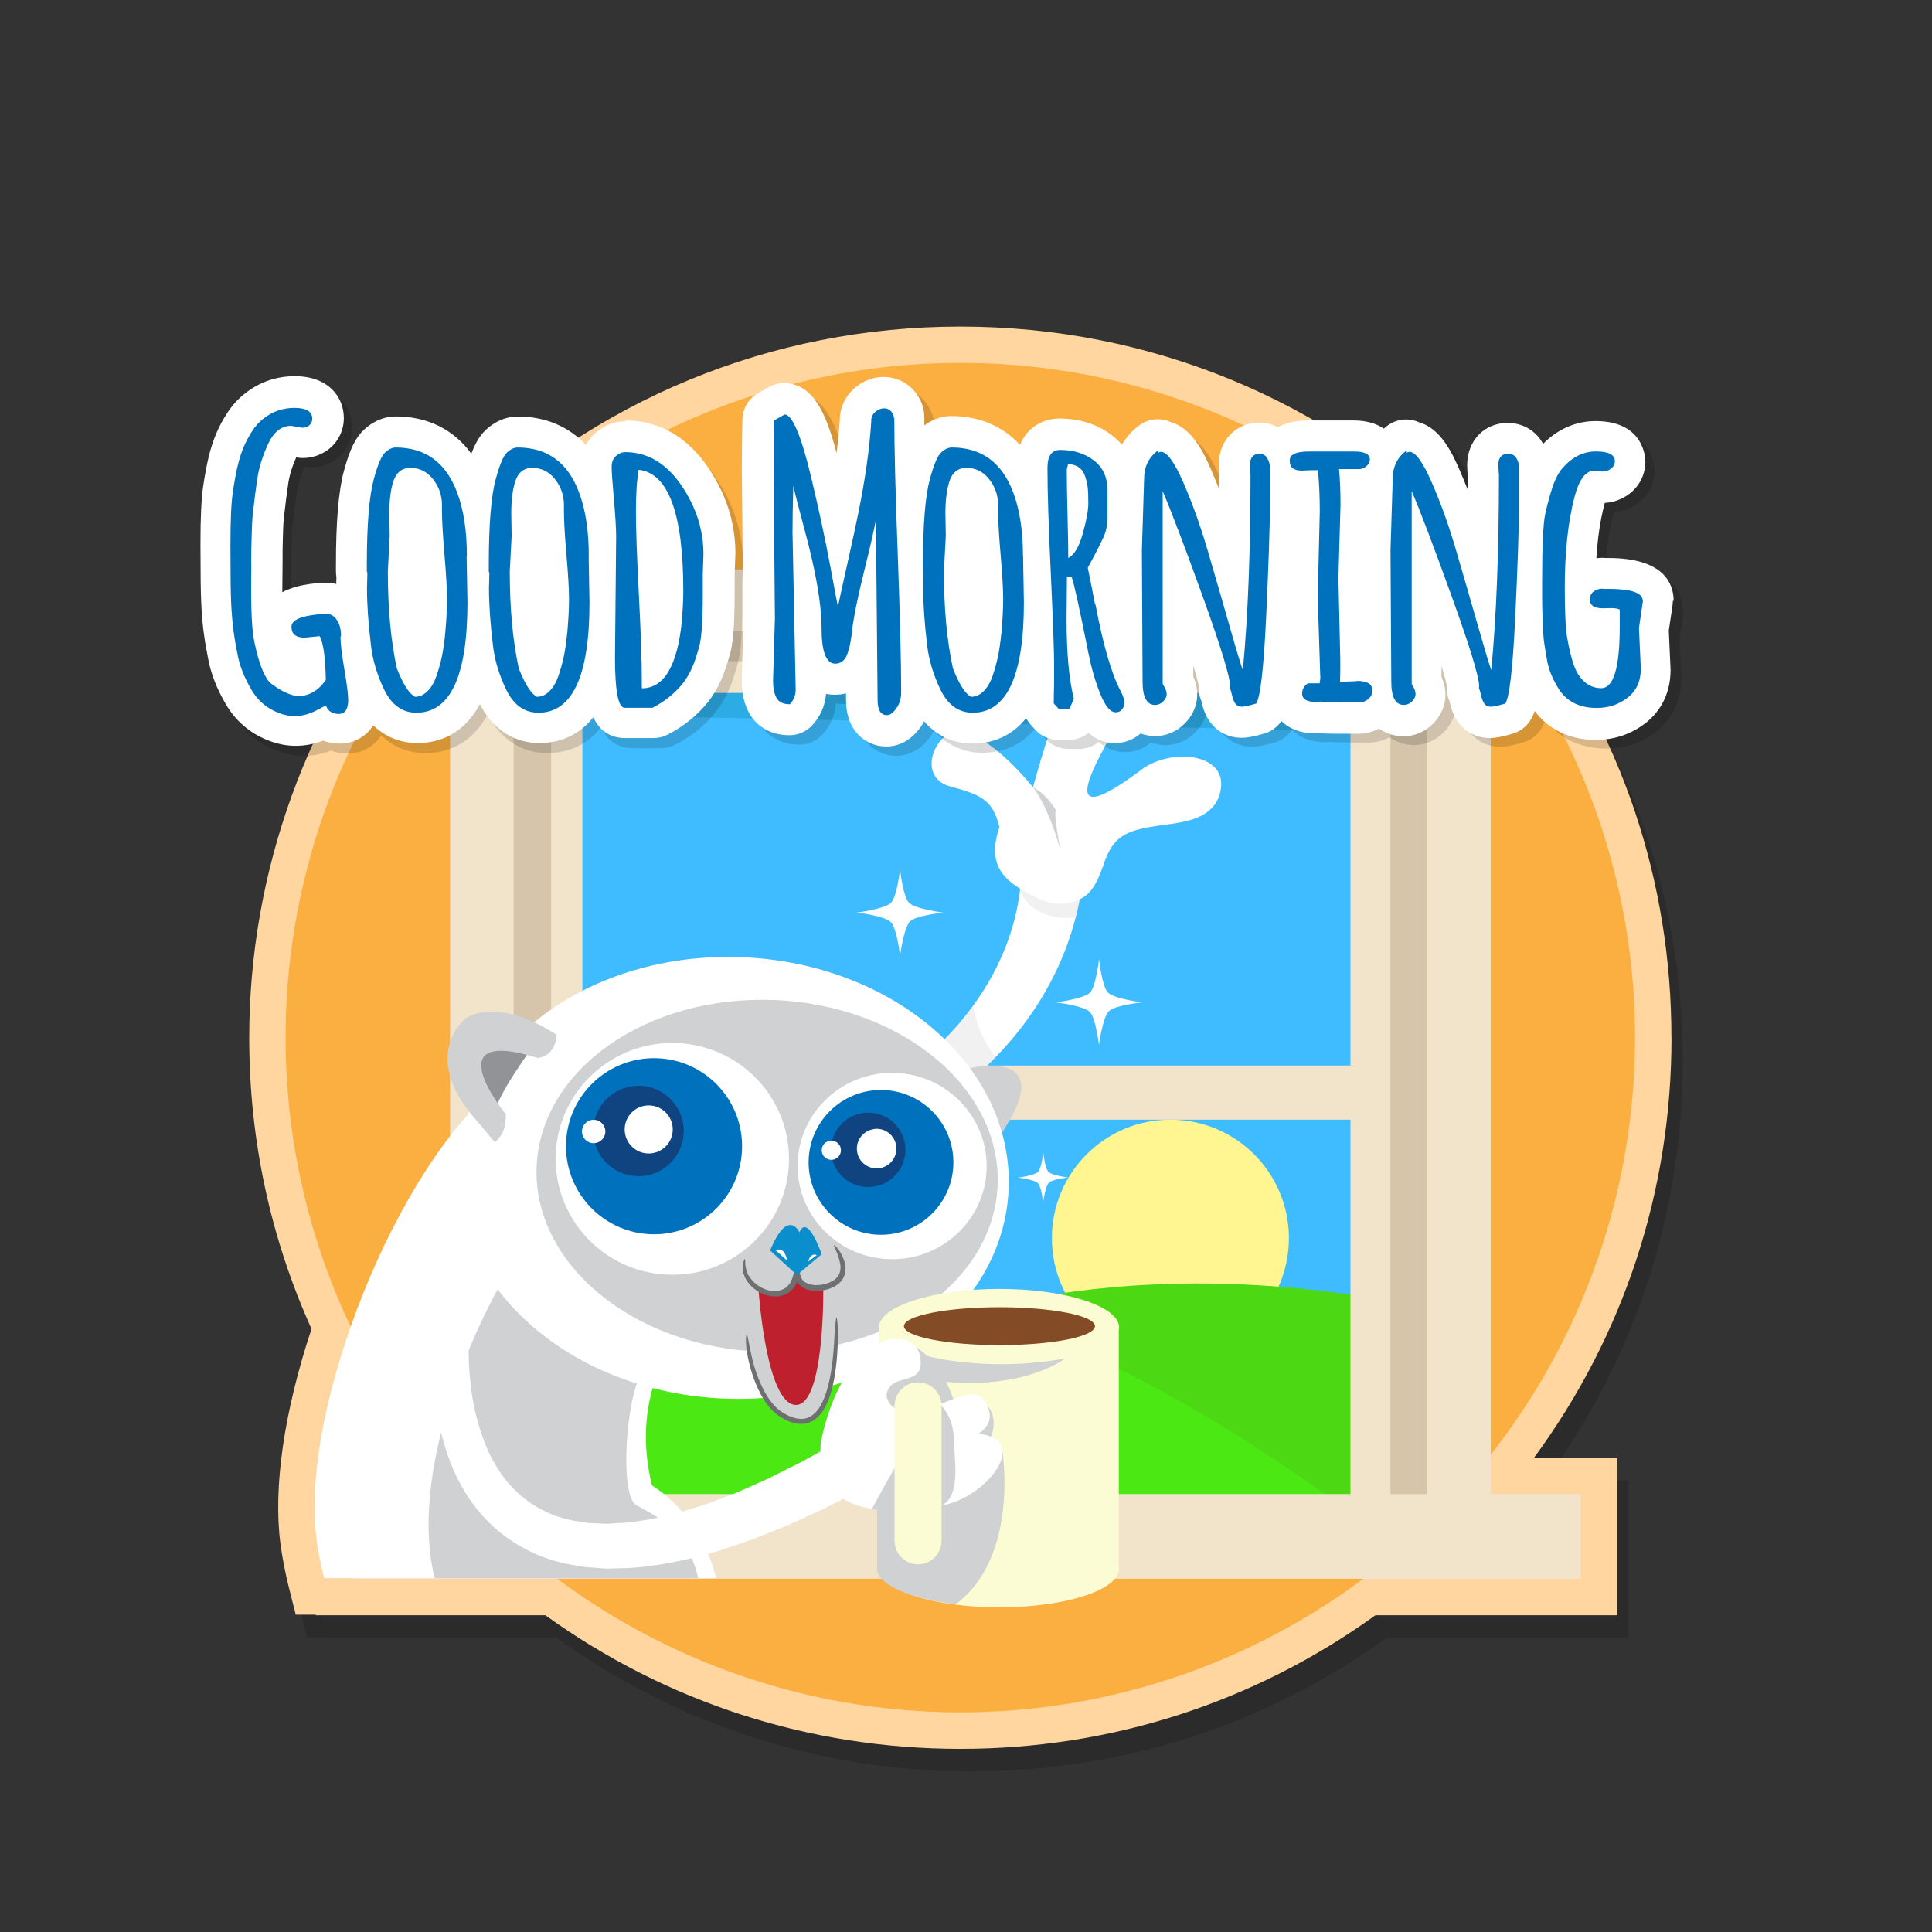 <svg xmlns="http://www.w3.org/2000/svg" width="250" height="250" viewBox="0 0 250 250"><rect x="0" y="0" width="250" height="250" fill="#333333" stroke="none"/><path opacity=".15" d="M217.752 137.21c0-20.27-6.45-39.436-18.675-55.536V71.92h-8.534c-17.357-17.25-40.29-26.726-64.808-26.726-24.517 0-47.45 9.475-64.807 26.727h-5.924v6.47C41.266 94.9 33.72 115.72 33.72 137.21c0 13.136 2.71 25.802 8.058 37.685-3.553 10.695-4.978 20.51-4.02 27.797.24 1.825.594 3.658 1.08 5.605l.894 3.565h2.595v.074h29.708c15.71 11.316 34.245 17.29 53.7 17.29 19.458 0 37.992-5.974 53.702-17.29h31.29V191.56h-10.764c11.65-15.852 17.79-34.574 17.79-54.35z"/><path fill="#FFD69F" d="M216.28 134.268c0-20.27-6.45-39.437-18.675-55.537v-9.75h-8.534c-17.35-17.25-40.29-26.72-64.8-26.72s-47.45 9.48-64.81 26.73h-5.92v6.47c-13.74 16.5-21.29 37.32-21.29 58.81 0 13.14 2.71 25.81 8.06 37.69-3.55 10.7-4.98 20.51-4.02 27.8.24 1.83.6 3.66 1.08 5.61l.9 3.57h2.59v.07h29.71c15.71 11.32 34.25 17.29 53.7 17.29s38-5.97 53.71-17.29h31.29v-20.38H198.5c11.65-15.85 17.79-34.57 17.79-54.35z"/><circle fill="#FAAF40" cx="124.264" cy="134.268" r="87.308"/><path fill="#3FBCFF" d="M72.002 87.958h105.52v107.195H72.002z"/><path fill="#2CACE5" d="M178.907 94.692L70.957 92.41V80.877h107.56"/><circle fill="#FFF692" cx="151.449" cy="160.219" r="15.334"/><path fill="#4CD812" d="M114.117 173.936s22.59-11.914 60.702-6.396c0 0 11.98 9.34 14.89 19.122 2.91 9.78-3.61 14.69-3.61 14.69l-58.28-2.962-13.72-24.454z"/><path fill="#4CE813" d="M60.414 178.136s39.706-43.03 124.108 25.155l-44.627-3.11-75.74 2.08-3.74-24.11z"/><path fill="#F2E3CB" d="M62.01 78.025V198.12l126.09-.002V78.025H62.01zM174.75 194.01H75.36v-49.122h99.39v49.122zm0-56.132H75.36v-48.21h99.39v48.21z"/><path fill="#D6C4AB" d="M63.43 79.167h125.405v6.393H63.43z"/><path fill="#D6C4AB" d="M65.83 83.733h5.48v111.19h-5.48zm114.098 0h5.48v111.19h-5.48z"/><path fill="#F2E3CB" d="M192.896 193.326V73.686H58.243V193.33h-12.68v10.957h158.983V193.33h-11.65zM66.466 81.68h118.208v111.647H66.464V81.68z"/><path opacity=".15" d="M143.1 86.396s3.432-.638 4.414 1.52c.98 2.158-1.104 5.444-1.104 5.444l-3.2 1.104-.11-8.068z"/><path fill="#FFF" d="M41.936 204.21H92.67c-1.192-4.77-3.96-9.24-8.306-11.99-2.5-10.302 1.766-16.04 1.766-17.806l-21.336-34.187c-13.342 10.3-26.045 42.132-23.838 58.907.234 1.787.576 3.466.98 5.077z"/><path fill="#D0D1D2" d="M90.35 204.21c-.46-1.995-1.255-3.857-2.455-5.37-1.766-2.06-3.237-2.796-5.543-4.07-2.215-1.225-1.373-13.88.687-17.118l-16.98-13.685c-3.08 4.81-13.51 25.01-9.82 40.244h34.11z"/><path fill="#FFF" d="M61.53 167.24l-.243.85-.172.844-.2 1.3c-.112.995-.245 2.217-.26 3.637-.034 1.42.002 3.03.188 4.75.166 1.73.475 3.58 1.01 5.46.53 1.87 1.242 3.78 2.286 5.53 1.04 1.74 2.38 3.31 4.01 4.52 1.63 1.2 3.52 2.1 5.6 2.54.5.15 1.06.17 1.58.27l.79.13c.27.02.54.02.82.04l1.63.07c.55-.03 1.1-.06 1.65-.1 2.19-.12 4.38-.55 6.49-1.07 1.05-.2 2.08-.59 3.08-.88.5-.16 1-.3 1.49-.46l1.44-.54c.95-.37 1.88-.67 2.76-1.06l2.54-1.12c.82-.35 1.59-.71 2.32-1.09l2.07-1.04c1.31-.62 2.41-1.27 3.34-1.77l2.88-1.6 3.36 6.04-3.09 1.58c-.99.5-2.17 1.13-3.58 1.75-.71.32-1.45.67-2.24 1.03-.78.37-1.62.73-2.52 1.07l-2.76 1.1c-.96.39-1.99.69-3.03 1.06l-1.59.54c-.54.17-1.11.31-1.67.46-1.14.28-2.26.66-3.48.87-2.39.51-4.92.91-7.56.98l-1.99.05-2.03-.15c-.34-.03-.68-.05-1.02-.09l-1.03-.19c-.68-.14-1.37-.21-2.04-.42-2.72-.68-5.34-2-7.54-3.75s-3.93-3.95-5.17-6.21c-1.26-2.27-2.03-4.61-2.58-6.82-.55-2.22-.83-4.34-.95-6.29-.14-1.95-.12-3.74-.03-5.32.07-1.58.26-2.96.43-4.1.11-.57.2-1.09.29-1.53l.31-1.23c.17-.55.27-.84.27-.84l4.06 1.25zm49.808-24.637s-.01.046-.036.136c-.01.05-.093.32-.048.24.013-.04.017.02.025-.09 0-.06-.04-.39-.3-.71-.28-.31-.52-.36-.48-.36.02-.01.24-.01.52-.06.56-.1 1.4-.36 2.29-.77 1.8-.81 3.91-2.13 5.96-3.81 2.05-1.68 4.07-3.7 5.81-5.93 1.75-2.22 3.22-4.62 4.3-6.97 1.09-2.35 1.8-4.65 2.21-6.65.42-2 .55-3.68.59-4.86.02-.59.03-1.06.02-1.37v-.49l8.13.09-.04.62c-.02.4-.06.99-.14 1.74-.16 1.49-.46 3.62-1.16 6.1-.68 2.47-1.75 5.26-3.27 8.04-1.5 2.78-3.44 5.52-5.66 7.98-2.21 2.47-4.69 4.66-7.21 6.46-2.52 1.8-5.08 3.21-7.54 4.13-1.24.45-2.44.79-3.73.92-.65.05-1.32.07-2.09-.08-.75-.15-1.71-.52-2.42-1.35-.72-.82-.92-1.77-.94-2.34-.04-.63.04-1.01.12-1.4.1-.44.12-.43.15-.56.03-.09.04-.14.04-.14l4.8 1.42z"/><path opacity=".3" fill="#D0D1D2" d="M125.857 130.263c-.248.34-.49.68-.75 1.012-1.742 2.22-3.76 4.25-5.817 5.923-2.05 1.678-4.162 3-5.965 3.81-.892.402-1.727.67-2.294.764-.27.05-.49.053-.52.057-.04 0 .2.05.47.36.11.13.18.25.22.37l-4.66-1.38-.04.13c-.03.13-.05.11-.15.55-.08.39-.16.77-.12 1.4.02.57.22 1.52.94 2.34.72.82 1.68 1.19 2.42 1.34.78.15 1.44.13 2.09.07 1.29-.13 2.49-.47 3.73-.93 2.46-.92 5.02-2.33 7.54-4.13 2.05-1.46 4.06-3.19 5.93-5.11-1.6-1.93-2.5-4.3-2.99-6.61zm-14.603 12.716c-.03.05-.003-.05.02-.14l.005.05c-.01.1-.02.04-.03.08zm20.49-29.05s.1 5.15 7.357 4.85c0 0 1.18-3.31 1.11-5.4"/><path fill="#FFF" d="M147.686 99.614c-12.845 9.596-4.513-3.138-2.158-7.652 2.747-5.297-1.962-8.436-6.082-4.12-2.942 3.138-4.61 10.104-5.788 14.027 0 0-8.353-10.65-12.065-5.89-1.57 2.01-1.57 5 1.374 5.79 3.814 1.04 5.482 1.62 6.36 5.26-1.553 4.55.292 6.57 2.96 8.14 2.235 1.32 4.92 2.77 7.944.91.83-.55 1.35-1.35 1.75-2.19l.02.03.12-.31c.4-.88.95-2.51.95-2.51.99-2.34 2.1-3.47 5.62-4.06 2.95-.59 7.66-.4 9.03-3.93 1.96-5.69-6.08-6.46-10-3.53z"/><path fill="#D0D1D2" d="M125 138.323s12.725-3.29 4.216 8.875l-1.696-2-2.52-6.875z"/><ellipse transform="rotate(92.3 94.9 152.4)" fill="#FFF" cx="94.921" cy="152.424" rx="28.581" ry="35.67"/><ellipse transform="rotate(92.3 99.3 152.2)" fill="#D0D1D2" cx="99.258" cy="152.235" rx="22.771" ry="29.851"/><ellipse transform="rotate(92.3 115.4 150.9)" fill="#FFF" cx="115.382" cy="150.859" rx="12.055" ry="12.231"/><ellipse transform="rotate(92.3 87 150)" fill="#FFF" cx="86.957" cy="150.002" rx="14.997" ry="15.097"/><path fill="#919396" d="M68.765 135.707c.007-.01-4.6 6.238-4.706 8.335l-.96-1.71s-7.16-11.253 5.66-6.625z"/><path fill="#D0D1D2" d="M72.043 133.93s-6.93-4.975-11.78-2.175c0 0-6.33 4.925 1.8 13.69l1.962 2.357s1.628-1.104 1.41-3.644c0 0-9.374-11.45 4.15-7.264 0 .002 2.212-.067 2.458-2.964z"/><circle fill="#0071BC" cx="84.632" cy="148.32" r="11.394"/><path fill="#0F4481" d="M81.748 140.563c3.195-.483 6.177 1.717 6.66 4.913.483 3.195-1.716 6.176-4.912 6.658-3.197.485-6.178-1.715-6.662-4.91-.48-3.196 1.718-6.178 4.914-6.66z"/><circle fill="#FFF" cx="83.943" cy="146.149" r="3.11"/><circle fill="#FFF" cx="76.818" cy="146.412" r="1.514"/><circle fill="#0071BC" cx="114.001" cy="150.41" r="9.367"/><circle fill="#0F4481" cx="112.349" cy="148.787" r="4.811"/><path fill="#FFF" d="M113.052 146.095c1.397-.212 2.7.75 2.912 2.146.21 1.4-.75 2.71-2.147 2.92-1.397.21-2.7-.75-2.91-2.14-.213-1.4.75-2.7 2.145-2.91z"/><circle fill="#FFF" cx="107.575" cy="148.84" r="1.244"/><path fill="#FCFCD4" d="M144.768 202.673v-30.54h-.005c.024-.112.054-.226.054-.343 0-2.764-6.94-5.003-15.5-5.003-8.56 0-15.597 2.24-15.597 5.003v31.538h.152c.548 2.603 7.243 4.66 15.445 4.66 8.203 0 14.897-2.058 15.446-4.66h.005v-.03c.02-.104.05-.207.05-.313s-.03-.207-.05-.312z"/><path fill="#D0D1D2" d="M128.213 186.038c1.03-2.67-.44-4.143-.44-4.143l-4.047.343c-2.17-8.02-7.688-9.075-7.688-9.075l-2.538 3.465v26.627c.42 1.995 4.606 3.664 10.157 4.338 8.384-6.215 6.01-20.193 6.01-20.193s-1.646-.863-1.454-1.362z"/><path fill="#FFF" d="M126.546 185.556c1.296-.812 2.04-2.005 1.128-3.833-1.766-3.826-7.167 2.348-11.858.504 0 0-1.03-.552-1.09-1.68-.03-.493.398-1.068.398-1.068 1.093-1.43 3.997-.57 4.016-3.06.024-3.51-3.307-3.68-5.297-2.65-4.543 2.34-6.704 8.35-7.61 12.75h-.017c-.004.03-.004.07-.006.11l-.02.08.015-.01c-.722 9.56 8.186 9.36 15.683 8.1 5.835-.99 11.633-8.64 4.658-9.27z"/><ellipse fill="#844C26" cx="129.329" cy="171.606" rx="12.36" ry="2.453"/><path fill="#D0D1D2" d="M121.836 181.918s1.52 1.472 1.57 4.12c.048 2.648 1.03 7.408-1.52 8.78-2.552 1.373-9.063.453-9.063.453s7.394-13.99 9.013-13.54"/><path fill="#FCFCD4" d="M121.836 199.38c0 1.682-1.36 3.042-3.042 3.042-1.678 0-3.04-1.36-3.04-3.04v-17.464c0-1.678 1.36-3.04 3.04-3.04s3.042 1.362 3.042 3.04v17.463z"/><path fill="#D0D1D2" d="M119.287 175.297s7.847 2.404 18.54.492c0 0-5.297 4.16-16.185 2.94m12.015-76.86s1.963 2.3 3.556 8.16c0 0-.956-4.98-.563-5.13 0 0-.982-1.96-2.993-3.04M96.6 172.67c.148 3.237 1.62 8.682 4.563 10.448 7.063 4.27 7.063-9.12 7.063-12.652"/><path fill="#6D6F71" d="M108.224 170.466c.096 0 .196.884.217 2.277-.03 1.72-.13 3.686-.52 5.797-.21 1.05-.48 2.148-.99 3.212-.25.53-.56 1.058-1.01 1.51-.43.45-1.02.817-1.67.937-1.37.23-2.57-.38-3.55-1.04-1-.71-1.68-1.69-2.21-2.64-1.04-1.94-1.56-3.9-1.85-5.62-.19-1.36-.1-2.24-.02-2.25.11-.01.2.85.5 2.16.32 1.67.87 3.57 1.89 5.41.52.9 1.17 1.8 2.06 2.42.89.6 2.01 1.12 3.08.92 1.05-.2 1.8-1.13 2.25-2.1.48-.98.75-2.05.97-3.06.41-2.05.54-4 .62-5.7.1-1.38.17-2.27.27-2.27z"/><path fill="#BE202E" d="M98.146 166.787s.957 14.788 4.782 15.01c3.826.22 3.605-15.23 3.605-15.23s-3.017-.073-3.237-1.177c0 0-1.84 3.09-5.327 1.625"/><path fill="#6D6F71" d="M107.98 161.17c.042-.03.246.147.524.534.273.386.645.98.842 1.84.125.608.083 1.38-.34 2.03-.438.636-1.16 1.036-1.883 1.25-.736.232-1.575.326-2.417.112-.214-.04-.42-.117-.62-.23-.21-.084-.397-.222-.567-.39-.09-.083-.19-.15-.25-.25l-.1-.152-.01-.012-.01-.012-.31.59-.44.502c-.66.62-1.57.837-2.35.77-.8-.05-1.52-.342-2.1-.737-.6-.377-1.07-.887-1.39-1.425-.46-.743-.46-1.495-.44-1.96.11-.47.2-.707.26-.693.05.016.07.278.06.706.07.423.14 1.046.59 1.646.3.44.71.87 1.25 1.18.52.33 1.15.56 1.8.59.65.03 1.32-.15 1.81-.61l.33-.39.24-.48c.16-.39.23-.82.35-1.23l.16-.63.08-.31.03-.14.01-.03.01.04.02.09.06.24c.12.51.24 1.02.43 1.5l.13.35.06.11c.04.07.12.11.17.17.11.11.24.22.4.28.14.08.3.15.47.18.66.17 1.38.11 2.02-.08.66-.18 1.22-.5 1.56-.95.32-.46.39-1.04.31-1.57-.26-1.52-.94-2.4-.8-2.47z"/><path fill="#0B8ECC" d="M103.455 159.465s-1.476-3.272-3.803 2.343l3.477 3.185 3.2-2.697s-1.84-5.338-2.88-2.83z"/><path fill="#FFF" d="M100.376 161.782l1.494 1.358s-.283-1.92-1.494-1.358zm4.204 1.468l1.114-.843s-.786-.418-1.114.842zm11.885-39.577s-.4-3.557-1.198-4.36c-.805-.807-4.394-1.23-4.394-1.23s3.62-.448 4.43-1.27c.784-.796 1.16-4.322 1.16-4.322s.38 3.53 1.165 4.33c.807.82 4.428 1.27 4.428 1.27s-3.494.36-4.288 1.13c-.83.81-1.303 4.47-1.303 4.47zm25.75 11.625s-.4-3.557-1.196-4.36c-.81-.81-4.4-1.23-4.4-1.23s3.62-.45 4.43-1.27c.78-.798 1.16-4.323 1.16-4.323s.38 3.525 1.16 4.323c.8.82 4.42 1.27 4.42 1.27s-3.5.353-4.29 1.126c-.84.81-1.31 4.464-1.31 4.464zm-7.228 20.32s-.228-2.063-.688-2.527c-.47-.46-2.55-.71-2.55-.71s2.1-.26 2.57-.74c.45-.46.68-2.51.68-2.51s.21 2.05.67 2.51c.47.48 2.57.73 2.57.73s-2.03.21-2.5.66c-.49.47-.77 2.59-.77 2.59z"/><path d="M82.06 55.68c-1.41 0-2.742.522-3.85 1.51-.503.448-.908.98-1.216 1.566-2.23-2.4-5.246-3.684-8.845-3.684-1.03 0-2.58.3-4.11 1.726-.76.702-1.35 1.665-1.89 3.09-2.29-3.132-5.66-4.816-9.79-4.816-1.03 0-2.58.3-4.11 1.726-1.1 1.02-1.85 2.563-2.59 5.32-.7 2.565-1.04 6.54-1.04 12.15v.897c0 .236.02.468.06.693l-.02.903c-.39-.09-.79-.14-1.2-.14-.65 0-1.27.04-1.84.1-1.71.2-3 .6-3.96 1.11l.02-3.43c-.02-1.49 0-3 .07-4.54.02-.97.09-1.83.2-2.56l.02-.15c.09-.87.24-2.01.44-3.42.14-1.02.49-2.14 1.02-3.31l.17.03c.22.04.44.06.67.06 1.27 0 2.46-.42 3.44-1.21 1.18-.96 1.86-2.4 1.86-3.95 0-2.68-1.94-5.4-6.32-5.42-2.42 0-4.61.76-6.44 2.22-.92.71-1.73 1.6-2.38 2.63-.55.84-1.02 1.72-1.4 2.62-.37.88-.7 1.88-.97 2.97-.25 1.02-.48 2.26-.71 3.78-.25 1.6-.36 4.05-.36 7.51l.02 3.63c0 1.92.04 3.59.12 4.98.07 1.13.17 2.16.29 3 .11.91.31 2.07.61 3.54.36 1.8 1.09 3.66 2.17 5.51 1.27 2.23 3.12 3.84 5.45 4.75 1.19.49 2.42.73 3.65.73 1.19 0 2.37-.22 3.53-.67.67.25 1.4.38 2.18.38 1.62 0 3.31-.75 4.32-2.36 1.99 1.93 4.26 2.29 5.68 2.29 2.83 0 5.99-1.09 8.11-5.04 2.22 4.37 5.74 5.04 7.66 5.04 2.37 0 4.96-.76 6.99-3.32.75 1.58 2.01 2.69 4.17 2.69h3.59c.62 0 1.24-.14 1.8-.43 2.11-1.06 3.9-2.5 5.33-4.31.65-.84 1.22-1.8 1.67-2.84.4-.93.77-2.02 1.13-3.34.27-1.02.58-2.81.58-7.7V75.5s.1-2.525.1-2.58c0-3.193-.78-6.26-2.31-9.105-3.58-6.693-8.41-8.1-11.84-8.1zm135.673 23.218c0-2.064-1.1-5.527-8.46-5.527h-.237c-.145-.01-.292-.02-.44-.02-.29 0-.574.02-.854.06.164-2.6.505-4.91 1.02-6.89.025-.1.05-.19.075-.27 1.176-.06 2.285-.47 3.227-1.2 1.293-1 2.034-2.5 2.034-4.12 0-.54-.18-5.26-6.447-5.26-1.81 0-4.41.56-6.78 2.95-.03-.06-.06-.13-.1-.19-.96-1.59-2.6-2.51-4.48-2.51-3.03 0-5.23 2.31-5.23 5.48 0 .08 0 .15.01.22l.07 1.23v1.7c-.32-.83-.66-1.65-1-2.44-.85-1.96-2.35-5.39-5.24-6.22-.54-.25-1.12-.38-1.7-.38-.84 0-1.69.27-2.39.8-.17.13-.32.27-.48.41-.91-.63-2.18-1.05-3.91-1.05h-5.92c-1.72 0-2.97.36-3.9.87-.72-.37-1.54-.58-2.42-.58-3.03 0-5.23 2.3-5.23 5.48 0 .07.01.15.01.22l.07 1.22v1.7c-.32-.84-.66-1.65-1-2.44-.85-1.96-2.35-5.39-5.24-6.23-.54-.25-1.12-.38-1.7-.38-.85 0-1.69.27-2.39.8-.94.71-1.68 1.56-2.25 2.51-.41-.47-.84-.87-1.26-1.19-1.89-1.45-4.17-2.18-6.79-2.18-2.08 0-4.17 1.08-5.12 3.42-2.23-2.43-5.26-3.73-8.89-3.73-.89 0-2.16.22-3.48 1.2V55.3c0-1.284-.46-2.494-1.35-3.5-.99-1.133-2.38-1.76-3.91-1.76-1.24 0-2.45.42-3.49 1.21-1.15.88-1.91 2.156-2.13 3.59-.03.2-.05.403-.05.606v.17c-.08 1.335-.22 2.76-.42 4.27-1.3-4.944-2.89-8.795-6.51-9.034-.09-.004-.17-.01-.26-.01-.68 0-1.36.18-1.96.515l-1.38.772c-1.23.69-2.01 1.98-2.04 3.4-.05 2.16-.07 4.35-.07 6.55l.17 19.14s-.24 8.05-.24 8.09c0 1.63.3 2.98.93 4.14 1.01 1.85 2.92 2.91 5.25 2.91 1.11 0 2.16-.46 2.92-1.26 1.07-1.14 1.69-2.52 1.81-4.09.41.08.79.11 1.14.11.5 0 .99-.07 1.45-.19l.01.91c0 4.09 2.7 5.96 5.21 5.96 1.2 0 2.94-.44 4.45-2.53.17-.23.3-.48.44-.73 2.11 2.44 4.68 2.87 6.23 2.87 2.37 0 4.95-.76 6.98-3.3.15.27.32.53.52.76l.66.72c.76.84 1.84 1.32 2.98 1.32h1.38c.95 0 1.85-.33 2.55-.91.98.88 2.12 1.33 3.42 1.33 1.24 0 2.41-.45 3.32-1.25.89.32 1.64.35 1.84.35 1.48 0 2.87-.59 3.92-1.67 1.31-1.34 1.58-2.76 1.58-3.71 0-.78-.16-1.55-.5-2.32V87.3c.5 1.634.65 2.37.71 2.674-.04.62.07 1.237.31 1.808l.08.314c.25 1.08.64 1.95 1.21 2.662.94 1.185 2.37 1.865 3.93 1.865.78 0 1.69-.175 3.04-.584.87-.27 1.62-.83 2.14-1.58.94.94 2.37 1.58 4.31 1.58.19 0 .38-.01.6-.03.53.04 1.37.07 2.89.07h2.18c.95 0 1.84-.25 2.65-.67 1.35.95 2.81 1.01 3.1 1.01 1.47 0 2.87-.59 3.92-1.67 1.3-1.35 1.58-2.76 1.58-3.71 0-.78-.17-1.56-.51-2.33V87.3c.5 1.634.66 2.37.71 2.674-.04.62.06 1.237.3 1.808l.08.314c.24 1.08.64 1.95 1.21 2.662.94 1.186 2.37 1.866 3.93 1.866.78 0 1.69-.175 3.04-.584.92-.278 1.7-.875 2.22-1.684.2-.324.4-.69.58-1.23 1.79 2.412 4.55 3.74 7.89 3.74 2.42 0 4.59-.725 6.44-2.155 1.49-1.15 3.26-3.28 3.26-6.93v-.18l-.23-4.87.48-3.23c.02-.19.04-.39.04-.58z" opacity=".15"/><path d="M80.893 54.512c-1.41 0-2.742.523-3.85 1.51-.503.45-.908.98-1.216 1.567-2.23-2.4-5.246-3.69-8.845-3.69-1.027 0-2.573.3-4.106 1.72-.755.7-1.345 1.66-1.883 3.09-2.285-3.13-5.655-4.82-9.79-4.82-1.026 0-2.572.3-4.105 1.72-1.095 1.02-1.846 2.56-2.59 5.32-.698 2.56-1.037 6.54-1.037 12.15v.9c0 .23.03.47.06.69l-.02.9c-.39-.09-.79-.15-1.2-.15-.65 0-1.27.04-1.83.1-1.71.2-2.99.6-3.95 1.11l.03-3.43c-.01-1.49.01-3 .07-4.55.03-.97.1-1.84.21-2.57l.02-.15c.09-.87.24-2.01.45-3.43.15-1.02.5-2.15 1.02-3.32l.17.03c.22.04.45.06.67.06 1.28 0 2.47-.42 3.45-1.21 1.19-.97 1.87-2.41 1.87-3.96 0-2.68-1.93-5.4-6.31-5.42-2.42 0-4.61.76-6.44 2.21-.92.7-1.73 1.6-2.38 2.62-.54.83-1.01 1.71-1.39 2.62-.37.87-.69 1.87-.96 2.96-.25 1.02-.48 2.25-.71 3.77-.24 1.6-.36 4.05-.36 7.51l.02 3.63c0 1.92.05 3.59.13 4.97.07 1.13.17 2.16.29 3 .11.9.31 2.06.61 3.54.36 1.8 1.1 3.66 2.17 5.5 1.27 2.23 3.12 3.84 5.46 4.76 1.19.49 2.42.74 3.65.74 1.19 0 2.38-.23 3.53-.67.67.25 1.4.38 2.18.38 1.62 0 3.31-.76 4.32-2.36 1.99 1.92 4.26 2.29 5.68 2.29 2.84 0 5.99-1.09 8.12-5.04 2.23 4.36 5.74 5.04 7.67 5.04 2.37 0 4.97-.77 7-3.33.75 1.58 2.02 2.69 4.18 2.69h3.59c.63 0 1.25-.15 1.81-.43 2.11-1.07 3.89-2.51 5.33-4.32.65-.84 1.21-1.8 1.67-2.85.4-.93.77-2.03 1.13-3.35.27-1.02.58-2.81.58-7.7V74.2s.1-2.526.1-2.58c0-3.2-.78-6.265-2.31-9.11-3.58-6.693-8.42-8.1-11.84-8.1zM216.566 77.73c0-2.063-1.1-5.526-8.46-5.526h-.237c-.15-.016-.3-.024-.44-.024-.29 0-.58.02-.86.057.16-2.604.5-4.91 1.02-6.89.02-.1.05-.19.07-.274 1.17-.063 2.28-.476 3.22-1.206 1.29-1 2.03-2.503 2.03-4.12 0-.538-.18-5.26-6.45-5.26-1.82 0-4.41.554-6.79 2.952-.04-.07-.06-.14-.1-.2-.97-1.6-2.6-2.51-4.48-2.51-3.03 0-5.24 2.3-5.24 5.48 0 .07 0 .14.01.21l.06 1.22c0 .57 0 1.13-.01 1.69-.33-.84-.67-1.65-1.01-2.44-.85-1.96-2.35-5.4-5.24-6.23-.55-.26-1.13-.38-1.71-.38-.85 0-1.69.27-2.4.79-.17.12-.32.26-.48.4-.91-.63-2.18-1.06-3.91-1.06h-5.91c-1.73 0-2.98.35-3.9.87-.73-.38-1.55-.58-2.42-.58-3.03 0-5.23 2.3-5.23 5.48v.21l.06 1.22c0 .57 0 1.13-.01 1.69-.32-.84-.66-1.65-1-2.44-.85-1.96-2.35-5.4-5.24-6.23-.54-.26-1.12-.38-1.7-.38-.85 0-1.69.27-2.39.79-.94.7-1.69 1.55-2.25 2.5-.42-.48-.85-.88-1.26-1.19-1.89-1.45-4.18-2.19-6.8-2.19-2.08 0-4.17 1.08-5.12 3.41-2.24-2.43-5.27-3.73-8.89-3.73-.89 0-2.17.23-3.49 1.21v-1.01c0-1.28-.46-2.49-1.35-3.5-1-1.13-2.39-1.76-3.91-1.76-1.25 0-2.45.42-3.49 1.21-1.16.88-1.92 2.16-2.14 3.59-.03.2-.05.41-.05.61v.16c-.09 1.33-.23 2.76-.42 4.27-1.3-4.94-2.89-8.8-6.52-9.03-.09-.01-.18-.01-.27-.01-.69 0-1.36.17-1.96.51l-1.38.77c-1.24.69-2.01 1.98-2.05 3.39-.05 2.16-.08 4.35-.08 6.55l.2 19.18-.2 8.11c0 1.63.3 2.99.93 4.14 1.01 1.85 2.92 2.91 5.25 2.91 1.1 0 2.16-.46 2.91-1.27 1.06-1.13 1.68-2.51 1.81-4.08.4.08.79.11 1.14.11.5 0 .98-.06 1.44-.18l.01.91c0 4.1 2.7 5.97 5.21 5.97 1.19 0 2.94-.43 4.45-2.53.16-.23.3-.48.44-.73 2.1 2.44 4.68 2.88 6.23 2.88 2.36 0 4.94-.76 6.97-3.29.15.27.31.53.52.76l.65.73c.76.84 1.84 1.32 2.98 1.32h1.38c.95 0 1.85-.33 2.55-.91.98.88 2.12 1.33 3.41 1.33 1.24 0 2.41-.45 3.32-1.25.88.32 1.63.35 1.83.35 1.48 0 2.87-.59 3.92-1.67 1.3-1.34 1.58-2.76 1.58-3.71 0-.78-.17-1.56-.51-2.32v-1.43c.5 1.64.66 2.37.71 2.68-.04.62.06 1.24.31 1.81l.08.32c.25 1.08.64 1.95 1.21 2.66.94 1.19 2.37 1.87 3.93 1.87.78 0 1.69-.17 3.04-.58.87-.27 1.62-.83 2.13-1.58.94.94 2.37 1.58 4.31 1.58.19 0 .38-.01.6-.02.53.05 1.37.08 2.89.08h2.18c.95 0 1.83-.24 2.64-.67 1.36.95 2.81 1.01 3.1 1.01 1.48 0 2.87-.59 3.92-1.67 1.3-1.34 1.58-2.76 1.58-3.71 0-.78-.17-1.56-.51-2.32v-1.42c.5 1.64.65 2.37.7 2.68-.04.62.06 1.24.31 1.81l.08.32c.25 1.08.64 1.95 1.21 2.66.94 1.18 2.37 1.86 3.93 1.86.78 0 1.69-.17 3.04-.58.91-.28 1.7-.88 2.21-1.69.2-.32.4-.69.58-1.23 1.79 2.41 4.55 3.74 7.89 3.74 2.42 0 4.58-.73 6.43-2.16 1.48-1.15 3.26-3.29 3.26-6.93 0-.06 0-.12-.01-.18l-.22-4.88.48-3.23c.02-.2.04-.39.04-.59z" fill="#FFF"/><path fill="#0071BC" d="M44.127 82.3c0-.864-.178-1.555-.533-2.072-.355-.517-.784-.776-1.285-.776-.51 0-.97.024-1.39.073-2.14.243-3.2.768-3.2 1.576 0 .94.56 1.41 1.7 1.41l1.94-.19c.48.84.75 2.73.8 5.67-.97 1.39-2.19 2.09-3.66 2.09-1.04-.13-2.24-.72-3.61-1.77-.42-.51-.78-1.18-1.07-1.98-.31-.79-.6-1.85-.89-3.2-.29-1.34-.43-3.59-.43-6.76l.02-3.08c-.02-1.56.01-3.13.07-4.7.03-1.13.11-2.14.24-3.03.09-.9.25-2.09.46-3.56.21-1.47.69-3.02 1.45-4.65.71-1.48 1.69-2.24 2.93-2.25l1.43.25c.36 0 .66-.1.92-.31s.39-.49.39-.85c0-.93-.76-1.4-2.28-1.41-1.52 0-2.87.46-4.05 1.4-.55.42-1.04.96-1.46 1.63-.42.65-.78 1.32-1.07 2-.29.69-.55 1.48-.77 2.37s-.43 2.03-.64 3.42c-.21 1.39-.32 3.68-.32 6.88l.02 3.66c0 1.84.04 3.41.12 4.72.06 1.04.15 1.96.26 2.76.1.79.28 1.88.56 3.25.27 1.38.85 2.81 1.72 4.32.81 1.42 1.97 2.43 3.49 3.03.71.29 1.42.44 2.13.44.99 0 1.98-.27 2.98-.82.54-.29.9-.47 1.09-.55v.05c.28.69.82 1.04 1.64 1.04s1.23-.61 1.23-1.82c0-.68-.17-2-.5-3.95-.33-1.96-.5-3.37-.5-4.23zm16.287-10.337c0-3.263-.42-6.01-1.26-8.24-1.454-3.877-4.104-5.816-7.95-5.816-.452 0-.912.218-1.38.654s-.954 1.59-1.455 3.45c-.6 2.2-.9 5.9-.9 11.1V74c.05 0 .07.08.07.24l-.05 1.89c0 2.07.17 4.518.51 7.345.21 1.875.77 3.78 1.69 5.72.97 2.02 2.36 3.03 4.19 3.03 4.41 0 6.61-4.76 6.61-14.276l-.1-5.63v-.37zm-2.812 10.082c-.097 1.018-.234 1.972-.412 2.86-.194.905-.432 1.766-.715 2.58-.283.817-.667 1.467-1.15 1.952-.486.485-1.027.727-1.625.727-.743-.372-1.527-1.6-2.35-3.684-.776-3.57-1.164-7.756-1.164-12.554l.242-4.58-.048-2.934c0-1.567.153-2.884.46-3.95.372-1.277 1.123-1.916 2.254-1.916 1.18 0 2.15.473 2.908 1.418s1.155 2.023 1.188 3.235v.87c0 1.26.11 3.17.327 5.74.218 2.57.328 4.47.328 5.72s-.08 2.75-.243 4.51zM76.19 71.963c0-3.263-.42-6.01-1.26-8.24-1.453-3.877-4.103-5.816-7.948-5.816-.453 0-.913.218-1.382.654s-.953 1.59-1.454 3.45c-.598 2.2-.896 5.9-.896 11.1V74c.048 0 .073.08.073.24l-.05 1.89c0 2.07.17 4.518.51 7.345.21 1.875.775 3.78 1.696 5.72.97 2.02 2.36 3.03 4.19 3.03 4.41 0 6.61-4.76 6.61-14.276l-.1-5.63v-.37zm-2.81 10.082c-.098 1.018-.235 1.972-.413 2.86-.194.905-.432 1.766-.715 2.58-.283.817-.667 1.467-1.15 1.952-.486.485-1.027.727-1.625.727-.743-.372-1.527-1.6-2.35-3.684-.776-3.57-1.164-7.756-1.164-12.554l.242-4.58-.048-2.934c0-1.567.153-2.884.46-3.95.372-1.277 1.123-1.916 2.254-1.916 1.18 0 2.15.473 2.91 1.418s1.16 2.023 1.19 3.235v.87c0 1.26.11 3.17.33 5.74.22 2.57.33 4.47.33 5.72s-.08 2.75-.24 4.51zm7.513-23.533c-.42 0-.816.166-1.188.497-.372.33-.558.79-.558 1.39s.097 1.99.29 4.18c.195 2.19.292 3.82.292 4.88l-.15 15.64c0 4.33.42 6.49 1.26 6.49h3.58c1.6-.81 2.92-1.88 3.97-3.2.45-.58.84-1.25 1.17-1.99s.63-1.68.93-2.79c.3-1.12.45-3.34.45-6.67V74.2l.09-2.494c0-2.538-.62-4.945-1.84-7.223-2.13-3.99-4.9-5.98-8.31-5.98zm7.343 21.837c-.582 5.81-2.31 8.72-5.187 8.72v-1.19c0-2.44-.13-6.09-.38-10.96-.25-4.87-.38-8.44-.38-10.73 0-2.29.12-4.09.36-5.4 3.84.45 5.77 5.67 5.77 15.65 0 1.24-.07 2.53-.2 3.88zM115.67 54.1c0-.306-.117-.593-.35-.86-.235-.266-.54-.4-.91-.4-.372 0-.727.13-1.066.39-.34.258-.542.597-.606 1.017v.29c-.21 3.46-.768 7.41-1.672 11.852-.307 1.51-.768 3.65-1.38 6.39-.615 2.74-1.035 4.65-1.26 5.72-.066-.29-.413-2.13-1.043-5.52-.63-3.39-1.454-7.2-2.472-11.45-1.26-5.2-2.38-7.84-3.36-7.9l-1.38.77c-.05 2.13-.07 4.27-.07 6.42l.17 19.22-.24 8.04c0 .94.15 1.68.45 2.23.3.55.88.82 1.73.82.5-.54.75-1.16.75-1.87l-.41-20.41c0-1.34.03-3.34.1-5.99.21.96.69 2.82 1.43 5.57 1.49 5.49 2.23 9.76 2.23 12.82 0 3.08.59 4.63 1.77 4.63.71 0 1.22-.39 1.53-1.17.15-.39.26-.74.33-1.06.07-.32.14-.72.21-1.2.07-.48.12-.79.15-.92v-.32c.23-1.7.74-4.14 1.53-7.34.79-3.19 1.3-5.43 1.53-6.7v2.52l.2 20.89c0 1.31.41 1.96 1.21 1.96.39 0 .79-.29 1.21-.87.42-.59.63-1.27.63-2.06 0-3.96-.15-9.89-.44-17.79-.3-7.9-.45-13.83-.45-17.79zm16.7 17.863c0-3.263-.42-6.01-1.26-8.24-1.455-3.877-4.105-5.816-7.95-5.816-.452 0-.913.218-1.382.654s-.953 1.59-1.454 3.45c-.598 2.2-.896 5.9-.896 11.1V74c.048 0 .073.08.073.24l-.04 1.89c0 2.07.17 4.518.51 7.345.21 1.875.78 3.78 1.7 5.72.97 2.02 2.37 3.03 4.2 3.03 4.41 0 6.62-4.76 6.62-14.276l-.1-5.63v-.37zm-2.81 10.082c-.098 1.018-.235 1.972-.413 2.86-.194.905-.433 1.766-.715 2.58-.283.817-.667 1.467-1.15 1.952s-1.027.727-1.625.727c-.743-.372-1.526-1.6-2.35-3.684-.776-3.57-1.165-7.756-1.165-12.554l.243-4.58-.05-2.934c0-1.567.154-2.884.462-3.95.37-1.277 1.123-1.916 2.254-1.916 1.18 0 2.15.473 2.91 1.418.76.945 1.16 2.023 1.19 3.235v.87c0 1.26.11 3.17.33 5.74.22 2.57.33 4.47.33 5.72s-.08 2.75-.24 4.51zm12.14-3.83c-.452-2.36-.768-3.94-.945-4.75.05-.096.307-.577.776-1.44.47-.865.88-1.69 1.24-2.473s.54-1.652.54-2.605v-3.49c0-1.68-.59-2.973-1.77-3.877-1.18-.905-2.63-1.357-4.36-1.357-1.1 0-1.64.784-1.64 2.35 0 2.99.14 7.514.43 13.573.28 6.06.43 10.014.43 11.864s-.01 3.518-.05 5.004l.66.727h1.38l.56-1.33c-.63-2.52-.94-5.97-.94-10.35l.05-5.38h.61c.26.6.98 3.87 2.16 9.8.39 1.94.9 3.71 1.54 5.3.64 1.59 1.31 2.39 2 2.39.34 0 .61-.12.82-.37.2-.25.3-.55.3-.92 0-.36-.17-.87-.51-1.51-1.18-2.26-2.25-5.97-3.22-11.12zm-3.466-5.986c0-1.17-.032-3.03-.097-5.59-.064-2.56-.097-4.52-.097-5.88l.17-.71c1.163.05 1.906.6 2.23 1.67.16.51.266.99.313 1.41.05.43.073 1.09.073 2s-.24 2.21-.715 3.91c-.47 1.7-1.1 2.76-1.87 3.16zm24.746-13.5c-.824 0-1.236.49-1.236 1.47l.072 1.33c0 9.85-.33 18.25-.993 25.18-.227-.57-.805-2.48-1.733-5.74-.93-3.26-1.862-6.48-2.8-9.68-.937-3.2-1.986-6.14-3.15-8.81-1.163-2.68-2.132-4.01-2.908-4.01-.112 0-.234.04-.363.12v-.32c-1.22.9-1.82 2.12-1.82 3.66l-.29 9.25.09 17.01c0 2.02.54 3.03 1.62 3.03.4 0 .75-.16 1.05-.46.3-.31.45-.62.45-.92s-.11-.64-.32-1c-.1-.16-.16-.28-.2-.34V63.55c1.06 2.47 2.79 6.996 5.16 13.57s3.57 10.48 3.57 11.707l-.03.22c.08.16.17.484.29.968.11.485.26.845.45 1.08s.45.35.8.35.97-.137 1.87-.41c.53-.84.96-4.513 1.27-11.016.31-6.51.49-11.71.52-15.6v-3.75c0-.52-.12-.97-.35-1.36s-.59-.58-1.06-.58zm12.505 29.42l-1.43.05h-.654l.03-1.38v-1.48l-.24-10.54.27-9.48c0-1.71-.06-3.25-.19-4.61h2.55c.37 0 .71-.13 1-.39.29-.26.44-.54.44-.85 0-.7-.67-1.04-2.01-1.04h-5.91c-1.63 0-2.45.38-2.45 1.14 0 .51.14.86.42 1.05.28.18.66.28 1.14.28l1.14-.05h.95c.16 1.66.24 3.44.24 5.33l-.27 11.05.34 10.54-.09.65h-1.4c-.19.01-.39.16-.58.43-.19.27-.29.56-.29.87 0 .74.59 1.11 1.77 1.11.15 0 .35-.02.61-.05.42.06 1.38.1 2.89.1h2.18c.44 0 .82-.15 1.15-.45s.5-.66.5-1.08c0-.83-.68-1.24-2.03-1.24zm19.63-29.42c-.822 0-1.234.49-1.234 1.47l.08 1.33c0 9.85-.33 18.25-.99 25.18-.22-.57-.8-2.48-1.73-5.74-.93-3.26-1.86-6.48-2.8-9.68-.93-3.2-1.98-6.14-3.15-8.81-1.16-2.68-2.13-4.01-2.9-4.01-.11 0-.23.04-.36.12v-.32c-1.21.9-1.81 2.12-1.81 3.66l-.29 9.25.1 17.01c0 2.02.54 3.03 1.63 3.03.4 0 .76-.16 1.06-.46.3-.31.45-.62.45-.92s-.1-.64-.31-1c-.1-.16-.16-.28-.19-.34V63.55c1.07 2.47 2.79 6.996 5.16 13.57s3.57 10.48 3.57 11.708l-.03.22c.08.16.18.484.29.97.11.483.26.843.45 1.08s.45.35.8.35.97-.14 1.88-.41c.53-.84.96-4.515 1.27-11.018.32-6.503.49-11.702.52-15.596v-3.76c0-.52-.11-.97-.35-1.36s-.59-.58-1.06-.58zm17.45 19c0-1.02-1.485-1.53-4.46-1.53h-.677v-.03c-.47 0-.87.12-1.2.36-.33.24-.497.59-.497 1.06 0 .76.58 1.13 1.73 1.13l.97-.03c.53 0 .92.06 1.16.19v2.27c0 5.27-.8 7.9-2.4 7.9-1.19 0-2.17-.57-2.93-1.72-.32-.49-.6-1.13-.82-1.94-.24-.79-.46-1.77-.66-2.94s-.3-3.32-.3-6.44c0-4.57.42-8.47 1.26-11.71.59-2.26 1.45-3.4 2.6-3.4l1.04.12c.41 0 .77-.13 1.09-.38s.49-.57.49-.96c0-.84-.81-1.26-2.44-1.26s-3.07.71-4.31 2.13c-.51.58-.95 1.4-1.31 2.47s-.67 2.22-.94 3.45c-.28 1.23-.41 4.19-.41 8.85v2.14c0 .84.03 1.95.09 3.32.03.99.09 1.77.17 2.35s.22 1.41.41 2.48c.2 1.07.67 2.21 1.41 3.43 1.04 1.71 2.7 2.57 4.99 2.57 1.52 0 2.85-.44 3.99-1.33 1.14-.88 1.71-2.13 1.71-3.77l-.24-5.25.53-3.61z"/></svg>